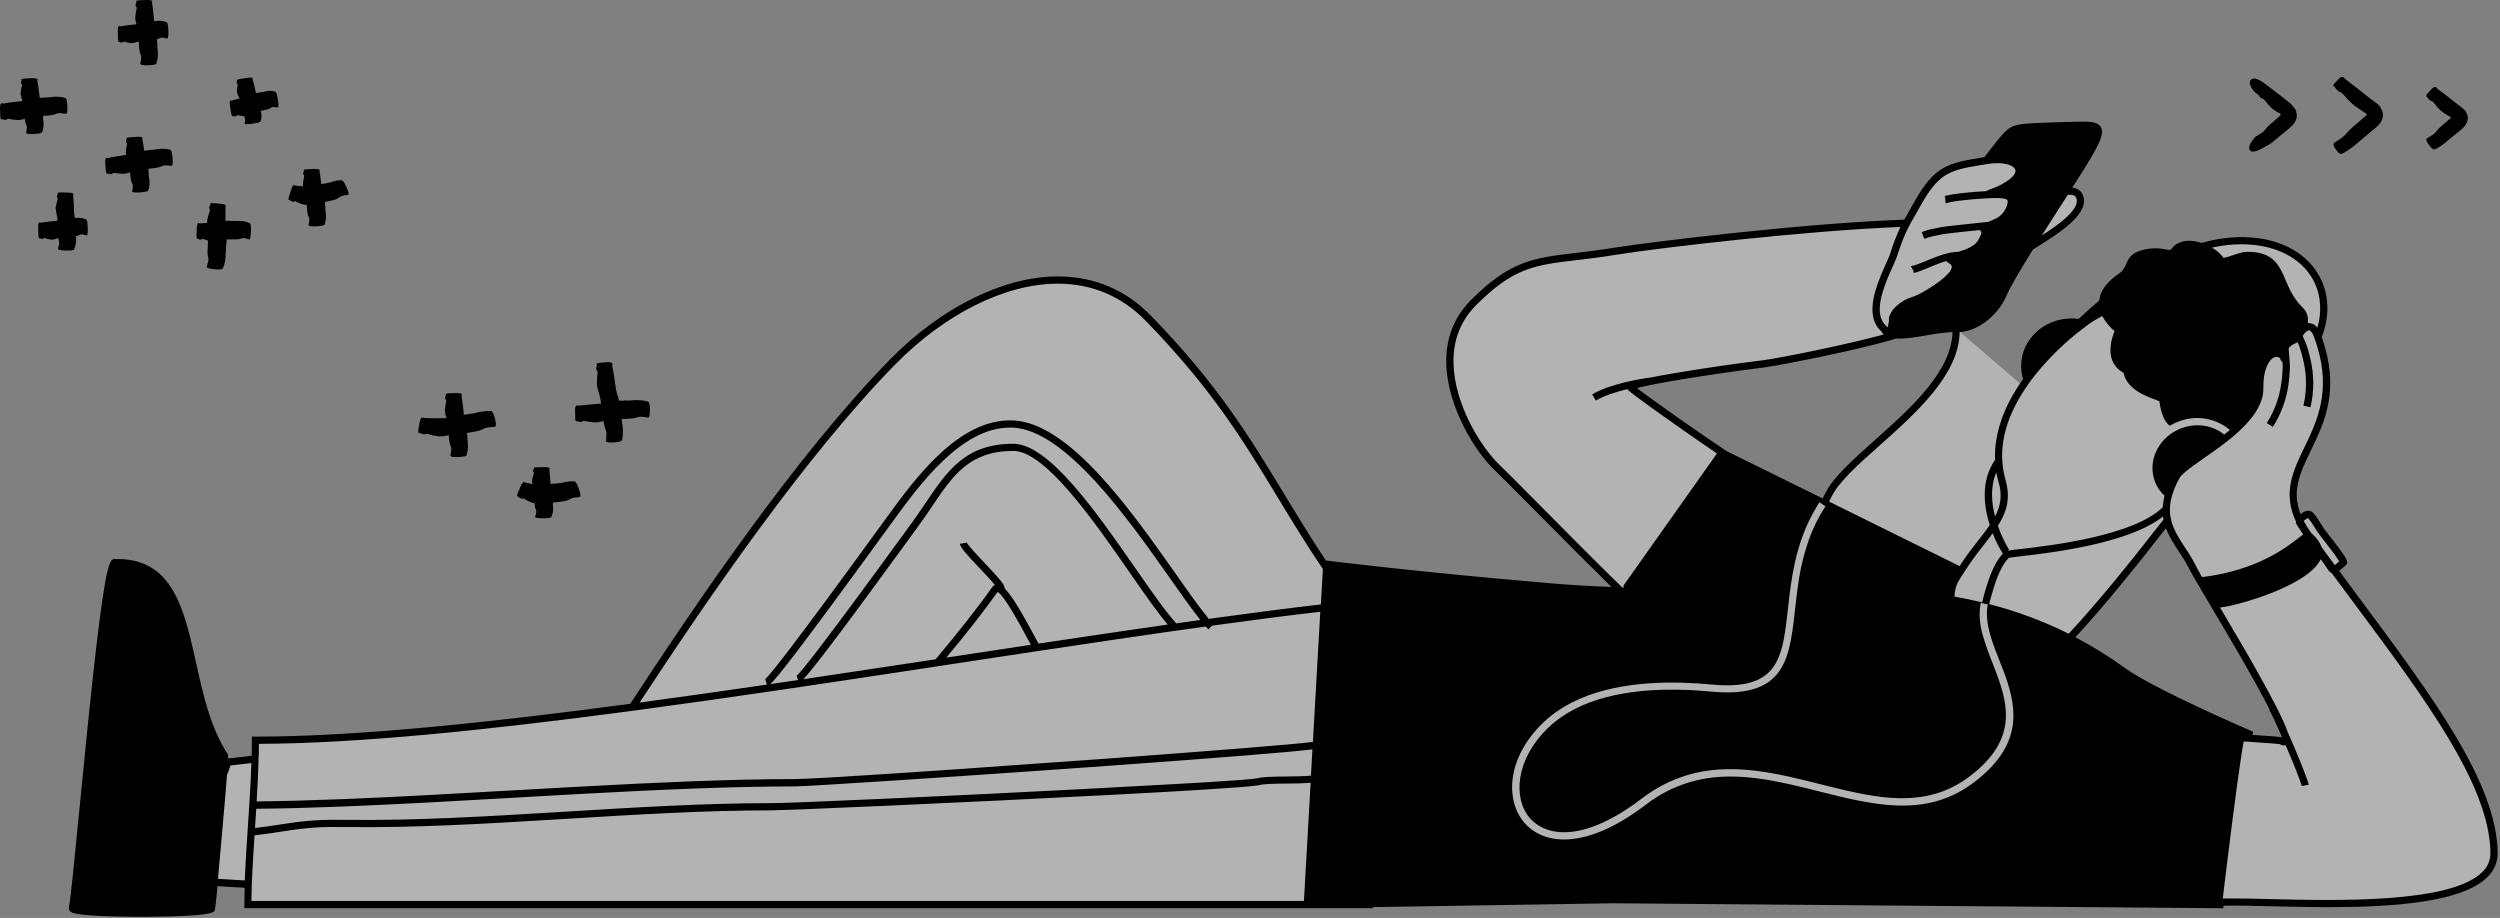 <svg xmlns="http://www.w3.org/2000/svg" width="877" height="322" fill="none" viewBox="0 0 877 322"><rect x="0" y="0" width="877" height="322" fill="#808080" stroke="none"/><path fill="#fff" fill-opacity=".4" d="M778.8 317.338L778.943 316.51C798.372 315.515 875.239 323.308 874.912 299.156C874.553 272.632 847.355 238.63 818.729 199.943C819.292 199.887 820.089 199.01 822.067 197.329C822.685 196.779 814.855 187.144 814.2 186.149C809.731 179.289 810.553 179.351 806.518 182.33C796.76 161.639 825.175 151.665 813.124 118.249C821.696 96.873 802.618 78.042 772.268 86.552C768.56 85.236 764.549 85.273 762.59 88.289C761.354 90.223 757.955 87.003 751.201 89.129C746.467 90.618 747.795 93.684 744.891 96.36C743.995 97.188 737.808 100.581 737.598 106.019C734.96 108.225 732.29 110.611 729.564 113.206C728.615 113.047 727.654 112.967 726.691 112.965C717.6 112.965 710.233 119.85 710.233 128.347C710.234 129.994 710.517 131.628 711.068 133.18C710.555 133.885 710.054 134.595 709.566 135.325L686.144 115.246C687.027 138.668 648.965 158.852 641.555 173.276C640.987 174.395 640.424 175.476 639.874 176.539L604.827 159.235C595.069 152.789 572.401 136.672 571.931 135.862C571.922 135.838 571.922 135.812 571.931 135.788L579.248 133.687C588.592 131.833 605.149 129.312 618.609 127.624C623.59 127.006 651.981 121.494 664.817 117.489C670.378 117.94 680.39 114.98 686.156 115.221C693.294 115.53 700.203 109.239 702.768 103.084C704.004 100.167 707.755 93.814 712.205 86.632C718.817 82.418 732.389 74.662 729.354 68.642C728.594 67.147 726.796 66.832 724.565 67.159C727.525 62.549 729.954 58.761 731.165 56.764C737.994 45.498 737.778 43.786 730.374 43.935C724.577 44.034 712.267 44.355 709.362 44.8C705.438 45.418 704.838 45.943 698.856 53.588C698.189 54.441 697.509 55.335 696.817 56.27H696.767C683.95 58.353 679.624 58.915 672.616 71.417C670.916 74.445 669.73 76.472 668.753 78.289C635.548 79.346 581.455 85.706 566.536 88.134C541.816 92.108 533.887 89.018 516.768 106.254C498.229 124.93 515.65 155.212 525.464 164.29C528.739 167.325 553.842 193.083 568.47 207.247C560.344 207 552.007 206.568 543.429 205.832C494.694 201.655 465.394 197.91 465.394 197.91L465.32 199.238C444.005 167.572 435.761 145.54 402.97 111.816C378.034 86.157 339.396 100.074 312.983 127.099C280.229 160.619 245.837 211.37 221.791 248.066C171.337 254.803 124.567 259.679 89.539 259.679C89.539 261.854 89.502 264.066 89.446 266.285C83.853 266.903 79.775 267.36 79.775 267.36C79.436 268.814 78.958 270.232 78.347 271.594C78.637 267.781 78.78 265.302 78.687 265.16C62.328 240.224 70.912 196.494 40.241 197.397C36.199 197.514 27.152 310.41 25.341 318.605C25.032 321.027 72.81 320.793 74.163 318.815C74.206 318.753 74.577 314.99 75.096 309.483C78.273 309.73 82.512 309.978 87.092 310.219C86.999 312.691 86.95 315.058 86.95 317.338H480.51L480.585 316.986L565.869 315.62L778.8 317.338ZM800.202 259.864C799.998 259.74 792.835 259.246 788.8 258.98C788.917 258.226 788.997 257.701 789.028 257.46C789.028 257.46 755.304 243.011 744.742 235.373C738.798 231.062 732.529 227.216 725.992 223.872C736.745 212.5 749.643 196.327 760.341 182.558C761.818 188.862 766.706 193.651 769.716 200.097C770.012 200.715 771.286 202.909 773.146 206.055C773.609 206.883 774.184 207.835 774.734 208.725C782.848 222.364 798.119 247.943 801.308 257.009C799.343 252.59 797.6 248.975 797.093 248.295L801.883 259.53C801.846 260.389 801.339 260.569 800.202 259.864ZM329.286 231.893L348.221 229.514L328.81 232.468L329.286 231.893Z"/><path fill="#000" d="M779.87 318.611L780.018 317.734C783.868 317.604 789.615 317.733 796.135 317.907C802.433 318.055 809.521 318.228 816.814 318.228C839.253 318.228 863.584 316.596 872.533 307.722C873.708 306.623 874.64 305.289 875.268 303.807C875.896 302.326 876.206 300.729 876.179 299.119C875.851 274.529 853.313 244.309 827.283 209.312C825.07 206.345 822.827 203.323 820.577 200.283C820.855 200.054 821.158 199.788 821.51 199.473C821.863 199.158 822.345 198.738 822.889 198.274C824.038 197.292 823.117 195.895 821.084 193.089C819.768 191.235 818.08 189.091 816.845 187.527C816.103 186.569 815.398 185.673 815.262 185.457C814.743 184.66 814.298 183.961 813.909 183.343C812.142 180.575 811.437 179.425 810.09 179.184C809.064 178.999 808.236 179.487 807.043 180.358C803.823 172.182 806.919 165.761 810.652 158.036C815.497 148.025 820.967 136.69 814.478 118.274C816.56 112.873 817.036 107.428 815.745 102.286C813.52 93.461 806.475 86.929 796.364 84.364C788.948 82.51 780.815 82.826 772.262 85.211C770.936 84.762 769.551 84.51 768.152 84.463C765.186 84.42 762.924 85.495 761.527 87.64C760.93 87.683 760.329 87.631 759.748 87.485C756.791 86.863 753.723 87.014 750.842 87.924C747.431 88.999 746.59 90.927 745.849 92.627C745.472 93.686 744.859 94.645 744.057 95.433C743.97 95.513 743.667 95.729 743.395 95.921C741.424 97.324 736.906 100.544 736.406 105.432C734 107.451 731.602 109.597 729.212 111.872C728.393 111.762 727.567 111.707 726.74 111.705C716.97 111.705 709.016 119.176 709.016 128.354C709.017 129.919 709.252 131.475 709.714 132.97C702.842 142.574 699.511 152.208 699.863 161.318C694.802 168.672 695.89 177.491 698.009 184.184C696.866 185.859 695.537 187.589 694.036 189.492C692.182 191.859 690.105 194.535 688.072 197.588L687.417 198.583L641.629 175.952L642.717 173.838C645.294 168.82 652.073 162.776 659.248 156.374C672.362 144.681 687.17 131.475 687.454 116.482C694.635 116.043 701.365 109.801 703.954 103.572C705.123 100.766 708.806 94.549 713.15 87.547L714.757 86.54C722.34 81.787 733.798 74.6 730.504 68.08C730.162 67.425 729.652 66.873 729.026 66.48C728.401 66.087 727.682 65.867 726.944 65.843C729.342 62.092 731.227 59.144 732.265 57.426C736.554 50.356 738.253 46.821 736.987 44.608C736.016 42.921 733.742 42.612 730.374 42.674C725.541 42.755 712.322 43.07 709.189 43.558C704.708 44.25 703.899 45.115 697.886 52.828C697.317 53.557 696.73 54.323 696.137 55.121C683.499 57.166 678.765 57.939 671.54 70.818C670.873 72.011 670.304 73.043 669.761 73.97C669.093 75.138 668.525 76.139 668.018 77.06C633.929 78.203 579.403 84.797 566.363 86.892C561.221 87.72 556.784 88.245 552.872 88.703C537.96 90.464 529.746 91.428 515.897 105.389C510.045 111.278 507.171 118.707 507.356 127.458C507.678 142.796 517.652 158.79 524.66 165.248C525.958 166.447 530.84 171.428 537.088 177.689C550.27 191 559.2 199.937 565.306 205.9C558.242 205.641 551.024 205.227 543.596 204.59C495.447 200.468 465.901 196.711 465.61 196.674L465.116 196.612C459.498 188.157 454.765 180.352 450.105 172.67C438.32 153.228 427.183 134.861 403.922 110.926C394.942 101.656 383.892 96.99 371.094 96.972H371.026C352.022 96.972 330.009 107.898 312.118 126.209C279.438 159.655 245.096 210.257 221.08 246.898C170.769 253.616 124.58 258.406 89.601 258.406H88.365V259.672C88.365 261.477 88.334 263.3 88.297 265.136C84.156 265.574 81.01 265.939 80.034 266.056C80.034 264.82 79.954 264.635 79.836 264.462C73.86 255.365 71.277 243.74 68.78 232.493C64.621 213.792 60.691 196.111 41.23 196.111C40.908 196.111 40.612 196.111 40.26 196.111C38.721 196.154 37.392 196.198 33.777 226.894C31.774 243.951 29.63 265.828 27.906 283.435C26.212 300.739 24.748 315.657 24.161 318.314V318.426C24.111 318.79 24.161 319.705 25.496 320.212C28.258 321.25 39.469 321.608 49.159 321.608H51.563C73.953 321.466 74.874 320.094 75.269 319.507C75.393 319.316 75.51 319.143 76.301 310.855C78.656 311.028 81.746 311.22 85.831 311.43C85.763 313.463 85.726 315.441 85.726 317.35V318.586H457.305H458.652H481.518L481.598 318.216L565.838 316.868L779.87 318.611ZM77.902 292.266C78.792 282.248 79.323 275.907 79.62 271.872C80.189 270.438 80.597 269.344 80.856 268.516C83.285 268.232 85.738 267.954 88.179 267.694C87.938 275.401 87.413 283.262 86.894 290.937C86.474 297.21 86.072 303.241 85.85 308.859C82.333 308.668 79.101 308.476 76.468 308.297C76.827 304.496 77.284 299.286 77.902 292.266ZM90.769 264.876C90.769 263.56 90.818 262.25 90.824 260.939C125.266 260.828 170.237 256.199 219.202 249.704L222.52 249.265C255.818 244.81 290.877 239.519 325.671 234.229L329.477 233.648L335.039 232.796C344.421 231.366 353.691 229.959 362.849 228.575L365.507 228.173C385.481 225.157 404.787 222.302 422.981 219.781C423.29 220.127 423.599 220.46 423.877 220.757L425.206 219.478C438.523 217.624 451.236 215.992 463.157 214.602L460.568 260.266C454.765 261.063 424.464 263.461 390.116 265.988L385.963 266.291C351.917 268.763 314.775 271.346 294.01 272.57L290.148 272.793C284.302 273.12 280.21 273.306 278.492 273.306C256.603 273.306 231.061 274.455 205.117 275.864L201.972 276.037C194.556 276.445 187.078 276.871 179.674 277.273C160.405 278.373 140.74 279.498 122.256 280.252L121.02 280.301L119.753 280.351C109.346 280.765 99.359 281.043 90.027 281.136C90.305 276.55 90.54 271.952 90.676 267.404C90.676 266.977 90.676 266.557 90.676 266.168L90.769 264.876ZM690.167 198.96C692.145 195.981 694.11 193.46 696.013 191.013C697.076 189.653 698.096 188.343 699.029 187.057C700.001 189.541 701.188 191.936 702.576 194.214L702.663 194.158C699.338 197.588 697.212 203.762 695.327 211.308C692.122 210.537 688.894 209.864 685.643 209.287C685.67 207.523 686.079 205.785 686.842 204.195C687.917 202.427 689.048 200.672 690.185 198.96H690.167ZM873.626 299.169C873.654 300.442 873.411 301.707 872.912 302.879C872.414 304.051 871.671 305.104 870.734 305.967C859.61 316.936 819.916 315.972 796.179 315.397C791.235 315.274 786.995 315.175 783.547 315.175C782.422 315.175 781.39 315.175 780.457 315.175H779.746C779.993 313.099 780.481 309.026 781.106 303.965C782.175 295.269 783.633 283.657 784.925 274.257C785.772 268.114 786.55 262.917 787.1 260.105H787.316L788.553 260.192L789.826 260.278C794.071 260.562 798.694 260.896 799.714 261.026C800.017 261.235 800.36 261.381 800.721 261.454C801.082 261.527 801.454 261.527 801.815 261.452C804.485 267.632 807.123 274.158 807.42 275.747L809.892 275.289C809.534 273.343 805.69 263.912 802.42 256.527C802.099 255.6 801.642 254.475 801.03 253.109C799.565 249.852 797.248 245.341 794.145 239.699C789.368 231.003 783.423 220.911 778.794 213.125C780.806 212.859 782.799 212.46 784.758 211.932C794.164 209.546 810.844 203.484 814.082 196.154C814.846 197.122 815.56 198.129 816.22 199.17C816.838 200.11 817.259 200.777 817.945 201.024C820.417 204.318 822.814 207.581 825.2 210.789C851.02 245.489 873.324 275.407 873.645 299.169H873.626ZM411.029 275.11C374.208 277.23 313.385 280.178 284.821 281.29L280.804 281.445C275.538 281.642 271.793 281.747 270.1 281.747C247.469 281.747 223.002 283.231 199.302 284.677L198.56 284.72L196.088 284.868C171.14 286.389 145.511 287.897 122.367 287.606H121.1H119.833H119.333C110.063 287.427 104.272 288.317 98.104 289.262C95.416 289.67 92.647 290.097 89.452 290.461C89.601 288.23 89.755 285.981 89.897 283.725C99.266 283.638 109.333 283.354 119.802 282.946L121.038 282.897L122.305 282.841C140.845 282.087 160.535 280.987 179.841 279.863C186.639 279.473 193.437 279.084 200.235 278.707L203.387 278.534C229.961 277.081 256.139 275.876 278.499 275.876C279.524 275.876 282.676 275.722 287.453 275.45L291.359 275.221C311.883 273.985 352.85 271.241 389.541 268.596L394.769 268.219C426.009 265.945 453.176 263.819 460.401 262.88L459.882 272.1C457.305 272.335 453.807 272.372 451.137 272.397C446.984 272.44 443.06 272.477 441.057 273.015C440.062 273.281 433.703 273.763 423.976 274.375C420.2 274.572 415.831 274.832 411.047 275.11H411.029ZM587.641 239.451C588.525 239.451 589.39 239.451 590.261 239.501C593.753 239.6 597.133 239.835 600.316 240.119C607.083 240.78 612.015 240.311 615.661 238.883C616.244 238.663 616.811 238.405 617.36 238.11C617.842 237.862 618.308 237.585 618.757 237.282C625.048 232.956 625.994 224.453 627.199 213.656C627.39 211.926 627.588 210.134 627.817 208.286C627.866 207.866 627.922 207.439 627.978 207.013C628.033 206.586 628.095 206.172 628.157 205.746C628.54 203.008 629.022 200.184 629.665 197.285C630.399 193.965 631.363 190.701 632.551 187.515C633.946 183.802 635.714 180.241 637.829 176.885C637.971 176.657 638.113 176.428 638.267 176.199L638.514 176.366L640.368 177.602L640.097 178.028C637.96 181.368 636.185 184.925 634.8 188.64C632.81 194.172 631.434 199.906 630.697 205.74C630.635 206.16 630.573 206.586 630.518 206.976L630.351 208.242C630.11 210.171 629.9 212.068 629.689 213.922C628.559 224.076 627.564 232.987 621.767 238.16C621.402 238.487 621.019 238.778 620.617 239.093C620.215 239.408 619.709 239.711 619.221 240.002C615.03 242.436 608.974 243.468 600.063 242.597C596.818 242.282 593.363 242.047 589.804 241.979C588.945 241.979 588.079 241.942 587.208 241.936C571.604 241.837 554.349 244.63 543.275 255.143C531.607 266.217 530.704 279.961 536.575 286.852C542.446 293.743 555.733 295.504 575.855 280.196C580.681 276.457 586.152 273.637 591.998 271.878C592.832 271.631 593.66 271.414 594.47 271.217C609.16 267.713 624.029 271.439 638.552 275.092C644.423 276.575 650.195 278.027 655.856 278.96C657.277 279.195 658.692 279.399 660.095 279.578C670.867 280.814 681.107 279.696 690.587 272.626C707.471 260.031 704.752 247.906 700.321 236.102C700.123 235.564 699.913 235.027 699.703 234.483L699.085 232.851L698.936 232.474C697.563 229.161 696.385 225.771 695.408 222.321C694.746 219.926 694.424 217.45 694.45 214.966C694.45 214.546 694.487 214.132 694.524 213.73C694.561 213.329 694.616 212.859 694.684 212.426C694.74 212.117 694.79 211.808 694.858 211.487L695.259 211.58L697.33 212.031C697.262 212.365 697.206 212.698 697.156 213.032C697.089 213.471 697.039 213.91 697.014 214.348C697.014 214.663 697.014 214.966 697.014 215.294C696.965 220.411 699.091 225.855 701.34 231.56C701.686 232.431 702.026 233.309 702.366 234.192C702.57 234.724 702.774 235.255 702.984 235.787C703.194 236.318 703.361 236.831 703.547 237.356C707.656 249.018 709.442 261.792 692.175 274.671C680.903 283.082 668.858 283.645 656.226 281.618C654.799 281.389 653.371 281.129 651.9 280.845C647.333 279.93 642.698 278.769 637.995 277.582C624.029 274.072 609.734 270.481 595.73 273.602C594.89 273.794 594.043 274.01 593.197 274.251C587.477 275.889 582.122 278.604 577.419 282.248C565.776 291.122 556.135 294.491 548.701 294.491C542.397 294.491 537.682 292.074 534.672 288.533C528.127 280.851 528.319 265.902 541.55 253.307C553.305 242.189 571.431 239.297 587.659 239.451H587.641ZM758.752 181.18C758.802 181.551 758.864 181.916 758.938 182.274C748.698 195.438 736.183 211.104 725.689 222.314C716.787 217.868 707.435 214.386 697.793 211.926C699.647 204.658 701.693 198.577 704.739 195.66C705.314 195.555 706.871 195.376 708.509 195.184C719.281 193.942 746.788 190.747 758.771 181.18H758.752ZM771.99 206.617C772.398 207.346 772.936 208.249 773.622 209.361L774.289 210.486C774.635 211.104 775 211.679 775.364 212.29C775.418 212.425 775.493 212.55 775.587 212.661C780.284 220.572 786.266 230.688 791.303 239.779C793.361 243.487 794.961 246.503 796.216 248.963L796.061 249.086C796.512 249.661 798.224 253.307 800.183 257.738C800.307 258.103 800.393 258.399 800.455 258.64C799.769 258.492 797.711 258.3 790.246 257.8C790.246 257.732 790.246 257.67 790.246 257.621L790.363 256.669L789.486 256.292C789.152 256.15 755.774 241.812 745.447 234.347C739.909 230.334 734.091 226.722 728.038 223.538C738.093 212.766 749.748 198.2 759.816 185.309C760.928 188.25 762.665 190.914 764.444 193.639C765.978 195.877 767.352 198.221 768.554 200.653C768.882 201.29 769.994 203.218 772.009 206.617H771.99ZM808.378 156.936C804.392 165.18 800.604 173.004 805.554 183.213L805.263 183.281C805.313 183.485 806.499 185.358 807.952 187.496C807.482 187.824 806.969 188.225 806.376 188.689C801.988 192.106 791.723 200.097 772.503 202.452C771.638 200.969 771.045 199.937 770.872 199.56C769.618 197.016 768.185 194.564 766.583 192.224C764.549 189.103 762.64 186.174 761.738 182.837C761.592 182.304 761.477 181.763 761.391 181.217C761.29 180.604 761.228 179.985 761.206 179.363C761.206 179.005 761.206 178.64 761.206 178.269C761.206 177.825 761.255 177.367 761.311 176.898C761.367 176.428 761.435 176.008 761.521 175.55C762.133 172.771 763.175 170.104 764.611 167.646C765.229 166.534 767.287 164.902 769.821 163.073L770.865 162.325L771.891 161.602L773.09 160.762C774.753 159.6 776.532 158.351 778.325 157.054C779.177 156.423 780.028 155.778 780.877 155.119L781.087 154.959L782.033 154.205C782.366 153.939 782.694 153.667 783.015 153.401L783.534 152.962L783.979 152.579C787.687 149.366 790.957 145.818 792.681 142.011C793.569 140.143 794.019 138.097 793.997 136.029C793.849 129.936 795.851 126.24 797.705 125.381C798.058 125.218 798.45 125.157 798.836 125.206C799.222 125.256 799.586 125.413 799.887 125.659C799.895 125.929 799.973 126.193 800.114 126.424C800.255 126.655 800.453 126.845 800.69 126.975C800.746 127.711 800.783 128.292 800.777 128.49C800.733 130.22 800.616 131.864 800.424 133.434C800.238 134.999 799.962 136.553 799.596 138.087C798.708 141.746 797.215 145.23 795.177 148.395L797.31 149.761C800.251 145.189 802.136 140.019 802.828 134.626C803.008 133.39 803.131 132.055 803.218 130.702C803.261 129.998 803.292 129.281 803.31 128.545C803.31 127.927 803.143 125.733 802.902 122.915C802.902 122.705 802.865 122.495 802.847 122.297C803.36 121.278 804.231 120.888 805.14 120.486C805.43 120.357 805.721 120.221 805.999 120.066C806.332 120.814 806.617 121.426 806.691 121.673V121.716C807.092 122.952 807.432 124.127 807.729 125.288C808.026 126.45 808.248 127.495 808.434 128.57C808.434 128.669 808.434 128.774 808.477 128.873C808.672 130.041 808.808 131.219 808.885 132.402C809.096 135.721 808.815 139.053 808.05 142.29L810.522 142.864C811.834 137.248 811.812 131.402 810.461 125.795C810.213 124.703 809.921 123.589 809.583 122.452C809.447 122.007 809.305 121.556 809.157 121.104C809.157 121.043 809.12 120.981 809.095 120.919C808.965 120.517 808.477 119.417 807.797 117.928V117.86L807.84 117.792C808.203 117.153 808.69 116.594 809.274 116.148C809.478 115.985 809.73 115.894 809.991 115.889C810.442 115.889 811.147 116.507 811.758 118.181C812.197 119.374 812.58 120.536 812.92 121.667C817.697 137.636 812.766 147.852 808.378 156.936ZM711.667 134.546C711.951 134.15 712.236 133.755 712.532 133.359C712.953 132.797 713.379 132.235 713.83 131.672C718.89 125.352 724.734 119.701 731.221 114.857C731.672 114.517 732.098 114.239 732.457 113.93C732.815 113.621 733.353 113.311 733.693 113.058C734.033 112.805 734.391 112.607 734.65 112.44C735.594 111.872 736.531 111.344 737.462 110.858C738.574 112.877 740.039 114.679 741.788 116.179C741.455 117.013 741.17 117.798 740.967 118.546C740.806 119.108 740.676 119.64 740.571 120.153C740.467 120.826 740.409 121.505 740.398 122.186C740.184 124.291 740.718 126.404 741.906 128.156C742.264 128.655 742.678 129.112 743.142 129.515C743.508 129.846 743.901 130.146 744.316 130.412C744.526 130.541 744.73 130.665 744.934 130.776C746.17 136.517 752.498 138.86 755.941 140.139C756.491 140.343 757.14 140.584 757.504 140.757C758.203 145.756 759.513 148.049 761.138 149.347C761.529 149.112 761.941 148.89 762.374 148.68C762.813 148.451 763.27 148.235 763.734 148.062H763.795C766.757 146.804 770.004 146.369 773.192 146.804C776.381 147.24 779.393 148.528 781.909 150.534L782.249 150.812L781.507 151.43L781.272 151.628C780.939 151.906 780.599 152.178 780.259 152.449C777.599 150.318 774.286 149.168 770.878 149.193C769.52 149.196 768.168 149.37 766.855 149.712C766.348 149.843 765.849 150 765.359 150.181C765.143 150.262 764.92 150.342 764.704 150.435C764.488 150.527 764.123 150.701 763.832 150.843C760.529 152.409 757.884 155.09 756.361 158.413C755.565 160.11 755.13 161.953 755.084 163.827C755.039 165.7 755.383 167.563 756.095 169.296C756.828 171.054 757.933 172.633 759.333 173.925C759.204 174.407 759.099 174.877 759.012 175.34C758.926 175.804 758.845 176.304 758.79 176.768C758.734 177.231 758.709 177.565 758.685 177.954C748.432 188.009 719.281 191.402 708.262 192.669C706 192.928 704.863 193.064 704.233 193.188L704.758 192.854C703.178 190.193 701.872 187.379 700.858 184.456C703.868 179.722 705.419 174.938 703.547 168.388C700.599 158.086 703.071 147.116 710.87 135.726C711.111 135.343 711.389 134.954 711.667 134.546ZM349.958 207.649C351.973 208.576 356.941 217.395 361.638 226.189L334.712 230.28L331.956 230.694C339.26 221.937 345.582 213.866 349.958 207.649ZM352.467 206.487C352.547 205.202 350.897 203.317 345.57 197.687C343.154 195.129 339.495 191.254 339.192 190.351L336.72 190.778C336.949 192.119 338.933 194.331 343.753 199.43C345.44 201.21 347.739 203.638 349.019 205.214C348.611 205.381 348.263 205.665 348.017 206.03C343.012 213.168 335.966 222.061 328.204 231.288C312.754 233.636 297.218 235.991 281.811 238.277C284.759 235.187 293.127 224.49 319.948 187.601L322.185 184.511C323.878 182.206 325.423 179.913 326.913 177.713C334.261 166.799 340.064 158.184 355.477 158.184C366.687 158.184 383.732 182.744 396.178 200.678C401.4 208.199 405.998 214.83 409.663 219.088C395.09 221.171 379.906 223.414 364.32 225.781C358.622 215.139 355.087 209.04 352.467 206.487ZM412.654 218.681C408.946 214.682 404.002 207.513 398.236 199.251C384.758 179.833 367.954 155.669 355.452 155.669C338.692 155.669 332.246 165.236 324.787 176.317C323.31 178.511 321.777 180.785 320.121 183.053C319.701 183.621 318.928 184.684 317.871 186.143C288.331 226.745 280.6 236.318 279.314 237.196C279.363 237.162 279.418 237.137 279.475 237.122L279.969 238.555L270.236 239.989C272.708 237.653 280.328 228.074 308.904 188.794C309.949 187.36 310.709 186.322 311.123 185.747L312.89 183.325C322.562 170.013 337.116 149.996 354.346 149.996H355.1C373.671 150.614 395.801 182.07 410.442 202.872C414.49 208.626 418.13 213.786 421.102 217.488C418.309 217.883 415.497 218.273 412.654 218.681ZM88.291 311.554C88.291 311.127 88.291 310.713 88.328 310.28C88.365 309.848 88.365 309.434 88.377 309.044C88.581 303.989 88.927 298.613 89.298 293.026C92.74 292.643 95.676 292.198 98.512 291.759C104.828 290.795 110.285 289.954 119.308 290.134H119.87C120.291 290.134 120.717 290.134 121.137 290.134H122.373C144.974 290.418 169.879 288.997 194.222 287.52L197.466 287.322L198.702 287.241C222.594 285.783 247.296 284.275 270.088 284.275C271.058 284.275 273.555 284.201 277.25 284.071L281.663 283.904C311.481 282.736 388.923 279.133 424.106 276.89C432.603 276.346 438.635 275.883 440.934 275.555C441.209 275.523 441.481 275.473 441.749 275.407C443.437 274.956 447.386 274.918 451.199 274.881C454.684 274.881 457.539 274.795 459.77 274.603L459.696 275.957L459.554 278.472L457.416 316.059H88.192C88.204 314.6 88.241 313.092 88.291 311.554ZM809.645 181.699C810.452 182.63 811.164 183.638 811.771 184.709C812.166 185.327 812.617 186.038 813.143 186.841C813.328 187.125 813.822 187.768 814.842 189.078C816.35 191.013 819.638 195.258 820.608 196.908L819.829 197.594C819.564 197.829 819.298 198.064 819.063 198.262C817.514 196.169 815.963 194.059 814.41 191.933C813.792 190.024 812.277 188.38 810.943 187.095C810.9 187.054 810.855 187.017 810.807 186.983L810.634 186.742C809.702 185.463 808.863 184.119 808.125 182.719C808.596 182.33 809.106 181.988 809.645 181.699ZM795.74 86.818C804.905 89.148 811.301 95.013 813.285 102.886C814.244 106.876 814.116 111.05 812.914 114.974C812.603 114.51 812.192 114.123 811.71 113.84C811.229 113.558 810.689 113.387 810.133 113.342C809.954 113.327 809.774 113.327 809.595 113.342C809.731 111.383 809.496 109.548 807.809 107.929C804.614 104.839 803.125 101.384 801.809 98.306C799.615 93.183 797.544 88.344 788.596 88.344H788.089C786.822 88.344 784.956 88.962 783.145 89.58C782.133 89.937 781.101 90.236 780.055 90.476C778.95 88.998 777.548 87.767 775.939 86.861C782.966 85.335 789.646 85.267 795.74 86.818ZM700.308 165.699C700.506 166.844 700.766 167.976 701.087 169.092C701.731 171.08 701.954 173.181 701.741 175.26C701.528 177.339 700.885 179.351 699.851 181.168C698.596 176.36 698.158 170.742 700.308 165.699ZM657.586 154.501C649.91 161.349 643.279 167.257 640.486 172.695L639.38 174.852L605.606 158.203C597.448 152.796 579.397 140.133 574.255 136.147C579.866 134.558 599.939 131.271 618.806 128.91C622.082 128.502 635.288 126.018 647.741 123.206C655.886 121.352 661.337 119.936 665.045 118.793C665.397 118.793 665.762 118.793 666.139 118.793C668.976 118.793 672.467 118.212 676.027 117.613C678.969 117.051 681.943 116.674 684.932 116.482C684.605 130.381 670.261 143.198 657.586 154.501ZM670.99 76.992L671.985 75.23C672.517 74.297 673.11 73.259 673.777 72.066C679.927 61.097 683.604 59.786 694.029 58.044L695.803 57.753L696.569 57.623L697.027 57.556L697.577 57.475C698.618 57.32 699.669 57.239 700.722 57.234C704.603 57.234 706.705 58.47 706.995 59.595C707.415 61.239 704.634 64.15 697.546 66.653C697.266 66.748 697.002 66.883 696.761 67.054C694.858 67.159 692.695 67.314 690.581 67.511C690.031 67.561 689.481 67.617 688.943 67.678C688.406 67.74 687.843 67.802 687.312 67.864C685.727 68.047 684.154 68.311 682.596 68.655C682.398 68.694 682.21 68.775 682.044 68.891C681.878 69.007 681.738 69.156 681.632 69.328C681.783 69.079 682.025 68.897 682.306 68.822L682.547 71.343C682.85 71.328 683.144 71.234 683.4 71.071C684.018 70.935 684.698 70.805 685.482 70.682C686.002 70.602 686.552 70.521 687.133 70.447C687.713 70.373 688.214 70.311 688.783 70.243C692.85 69.774 696.938 69.512 701.031 69.458C703.503 69.576 704.121 69.965 704.233 70.231C704.585 71.022 703.676 75.076 699.907 76.775C698.949 77.208 698.182 77.542 697.558 77.814C696.644 77.931 695.086 78.092 693.479 78.258L691.947 78.413C688.381 78.778 685.254 79.105 682.949 79.402L682.374 79.476L681.311 79.63C680.625 79.736 680.075 79.841 679.655 79.939L679.358 80.014C679.132 80.073 678.903 80.12 678.672 80.156C677.112 80.423 675.584 80.85 674.111 81.429L675.057 83.777C675.959 83.417 676.889 83.13 677.838 82.918C678.332 82.801 678.777 82.721 679.142 82.653L679.506 82.578C679.696 82.546 679.884 82.502 680.069 82.449C680.449 82.349 680.835 82.27 681.224 82.214C683.622 81.812 688.48 81.318 692.206 80.934L693.238 80.829L694.511 80.7C694.632 80.926 694.806 81.119 695.018 81.262L695.055 81.293C695.048 81.894 694.886 82.484 694.586 83.005C694.431 83.351 694.233 83.746 693.968 84.241C693.429 85.117 692.679 85.844 691.786 86.354C691.508 86.532 691.221 86.695 690.927 86.843C690.252 87.188 689.554 87.487 688.838 87.739C688.177 87.98 687.522 88.19 686.904 88.357C683.641 88.282 679.253 90.044 675.613 91.552L675.205 91.719L673.666 92.337C672.968 92.621 672.313 92.868 671.812 93.029C671.58 93.112 671.34 93.172 671.095 93.208H670.805L670.348 93.474L670.966 94.518L671.25 95.025L671.306 95.717C671.441 95.717 671.59 95.68 671.751 95.649C672.364 95.513 672.965 95.327 673.549 95.093C674.272 94.821 675.137 94.475 676.194 94.03C678.153 93.22 680.52 92.231 682.738 91.558C682.915 91.822 683.158 92.035 683.443 92.176C684.735 92.85 684.679 93.449 684.679 93.702C684.308 97.206 673.265 103.504 670.941 104.147C668.779 104.769 666.797 105.9 665.163 107.447C664.064 108.423 663.233 109.663 662.746 111.05C662.629 111.451 662.584 111.869 662.61 112.286C662.62 112.433 662.64 112.58 662.672 112.724C662.429 113.414 662.322 114.145 662.357 114.875C662.097 114.698 661.849 114.504 661.615 114.294C661.279 113.98 660.979 113.63 660.719 113.25C660.428 112.843 660.185 112.403 659.996 111.94C657.963 106.816 661.702 98.523 663.939 93.566C664.631 92.04 665.175 90.835 665.465 89.939C667.177 84.698 668.16 82.276 669.6 79.519C669.983 78.747 670.44 77.919 670.966 76.992H670.99ZM728.267 69.242C730.195 73.061 722.328 78.71 716.277 82.609C719.367 77.665 722.63 72.622 725.368 68.346C726.759 68.204 727.828 68.42 728.242 69.242H728.267ZM538.862 175.909C532.62 169.611 527.695 164.636 526.354 163.394C519.704 157.214 510.199 142.005 509.89 127.408C509.723 119.374 512.362 112.576 517.695 107.181C530.921 93.863 538.355 92.967 553.169 91.243C557.105 90.779 561.573 90.254 566.765 89.389C582.351 86.88 633.892 80.879 666.671 79.618C665.228 82.706 664.007 85.892 663.018 89.154C662.771 89.914 662.221 91.125 661.591 92.522C659.193 97.849 655.176 106.736 657.605 112.879C658.118 114.174 658.931 115.328 659.978 116.247C660.173 116.665 660.448 117.04 660.787 117.353C647.513 120.975 624.202 125.653 618.46 126.37C608.368 127.606 596.973 129.293 587.974 130.813C584.205 131.431 581.294 131.981 579.02 132.439C576.072 132.766 564.651 134.645 558.527 138.365L559.843 140.528C562.76 138.761 567.018 137.438 570.868 136.505C571.029 136.783 571.703 137.741 589.575 150.274C595.415 154.378 599.463 157.171 602.312 159.074L569.459 205.505L569.719 206.049H569.033C560.016 197.273 547.186 184.314 538.862 175.909ZM313.91 127.983C331.338 110.154 352.671 99.512 371.007 99.512H371.069C383.163 99.512 393.601 103.967 402.086 112.7C425.144 136.431 436.206 154.674 447.917 173.987C452.861 182.181 457.947 190.524 464.065 199.634L463.361 212.031C451.001 213.465 437.868 215.176 424.05 217.086C420.997 213.452 417.017 207.816 412.524 201.42C396.697 178.937 375.024 148.148 355.192 147.468C336.294 146.85 320.974 167.862 310.845 181.829L309.083 184.246C308.669 184.808 307.903 185.859 306.865 187.292C277.306 227.926 269.569 237.499 268.283 238.376C268.335 238.347 268.388 238.322 268.444 238.302L269.062 240.156C253.945 242.362 238.99 244.482 224.368 246.46C248.272 210.072 281.922 160.718 313.904 127.983H313.91Z"/><path fill="#000" d="M795.675 30.241L800.793 34.148L802.337 35.382L802.774 35.724C802.942 35.859 803.22 36.09 803.427 36.281C803.873 36.687 804.294 37.125 804.653 37.602C805.051 38.111 805.56 38.685 805.528 39.361V39.353C805.719 40.022 805.799 40.746 805.632 41.438C805.313 42.743 804.414 43.882 803.284 44.813L802.806 45.227L802.392 45.577C802.114 45.8 801.827 46.014 801.541 46.205C801.493 46.237 801.493 46.349 801.429 46.396C801.135 46.643 800.037 47.455 799.392 48.036C797.888 49.381 796.352 50.686 794.45 51.545C794.155 51.681 790.447 54.14 789.293 52.763C788.091 51.331 790.948 48.139 791.41 47.837C792.532 47.105 793.829 46.572 794.625 45.473C795.787 43.858 797.426 42.807 798.835 41.486L799.679 40.722C799.766 40.642 799.854 40.571 799.925 40.475C800.084 40.3 800.076 40.006 799.901 39.847C799.822 39.767 799.718 39.711 799.615 39.687C799.551 39.663 799.535 39.687 799.44 39.64L798.97 39.361C798.27 38.931 797.578 38.494 796.957 37.968C795.882 37.069 795.086 35.819 794.108 34.801C793.877 34.562 793.36 34.57 793.097 34.315C792.882 34.108 792.5 33.782 792.373 33.472C792.317 33.337 792.269 33.185 792.126 33.161C791.489 33.034 788.171 29.715 789.579 28.052C790.948 26.405 794.187 29.118 795.675 30.241Z"/><path fill="#000" d="M830.884 46.937C830.502 47.255 829.094 48.33 828.25 49.086C826.284 50.821 824.287 52.516 821.915 53.773C821.549 53.972 821.008 54.41 819.854 53.033C818.652 51.593 818.302 50.463 818.891 50.057C820.315 49.07 821.923 48.274 823.021 46.921C824.629 44.932 826.706 43.507 828.56 41.804C828.974 41.422 829.396 41.048 829.826 40.682L830.08 40.459C830.12 40.427 830.152 40.387 830.184 40.347C830.327 40.18 830.224 39.926 830.049 39.83C830.033 39.814 830.009 39.806 829.985 39.798C829.969 39.798 829.945 39.79 829.85 39.711L829.269 39.321L827.932 38.445C827.04 37.864 826.165 37.267 825.353 36.591C823.952 35.421 822.83 33.901 821.525 32.62C821.215 32.317 820.61 32.246 820.26 31.927C819.973 31.665 819.48 31.243 819.281 30.877C819.193 30.718 819.114 30.543 818.947 30.487C818.175 30.248 818.429 29.619 819.933 28.187C820.26 27.869 820.586 27.375 820.928 27.248C820.944 27.24 820.968 27.232 820.984 27.224C822.202 26.611 822.273 27.415 822.727 27.749C824.971 29.404 827.144 31.163 829.34 32.882L831.346 34.49C831.68 34.753 832.022 35.015 832.373 35.262C832.723 35.525 833.057 35.716 833.622 36.169C834.283 36.71 835.102 37.307 835.333 38.167L835.325 38.151C835.771 38.947 836.065 39.886 835.93 40.809C835.827 41.684 835.468 42.52 834.919 43.244C834.649 43.611 834.322 43.953 833.98 44.271L833.224 44.947C832.508 45.576 831.792 46.181 831.059 46.698C830.988 46.746 830.964 46.873 830.884 46.937Z"/><path fill="#000" d="M861.497 47.006C861.194 47.253 860.08 48.089 859.42 48.677C857.884 50.054 856.316 51.383 854.374 52.275C854.071 52.418 853.65 52.76 852.496 51.383C851.294 49.951 850.864 48.876 851.334 48.574C852.48 47.826 853.793 47.277 854.613 46.154C855.806 44.515 857.478 43.441 858.918 42.088L859.412 41.642L859.467 41.586L859.475 41.578L859.499 41.554L859.539 41.515C859.595 41.459 859.658 41.411 859.706 41.348C859.817 41.22 859.738 41.013 859.587 40.942C859.515 40.902 859.428 40.886 859.356 40.894C859.34 40.894 859.348 40.902 859.324 40.894L859.189 40.814L858.918 40.647L858.385 40.321C857.669 39.883 856.968 39.43 856.332 38.896C855.233 37.973 854.422 36.708 853.419 35.673C853.18 35.426 852.655 35.426 852.392 35.172C852.169 34.957 851.787 34.623 851.652 34.312C851.596 34.177 851.541 34.026 851.405 33.994C850.753 33.859 851.047 33.254 852.504 31.789C852.822 31.463 853.164 30.978 853.467 30.826C853.483 30.818 853.506 30.803 853.522 30.803C854.644 30.11 854.621 30.842 854.987 31.097C856.769 32.378 858.472 33.755 860.207 35.092L861.783 36.35C862.046 36.557 862.308 36.755 862.595 36.955C863.088 37.321 863.59 37.687 864.044 38.108C864.537 38.554 865.158 39.032 865.245 39.692V39.684C865.548 40.297 865.786 40.997 865.699 41.706C865.572 43.043 864.839 44.205 863.685 45.184L862.929 45.836L862.507 46.186C862.221 46.417 861.934 46.632 861.64 46.831C861.568 46.847 861.56 46.958 861.497 47.006Z"/><path fill="#000" d="M23.598 36.502C23.427 34.362 22.979 34.381 22.703 34.295C21.035 33.86 19.291 33.792 17.593 34.096C16.86 34.191 15.69 34.181 15.395 34.2C15.328 34.2 15.271 34.305 15.233 34.295C14.799 34.262 14.363 34.262 13.929 34.295C13.853 33.772 13.815 33.249 13.748 32.716C13.539 31.242 13.396 29.758 13.092 28.284C13.035 27.989 13.701 27.627 12.14 27.465H12.073C11.532 27.425 10.988 27.425 10.446 27.465C7.991 27.542 7.22 27.722 7.591 28.084C7.677 28.169 7.591 28.265 7.515 28.36C7.384 28.598 7.324 28.869 7.344 29.14C7.344 29.396 7.753 29.634 7.724 29.872C7.467 30.848 7.295 31.844 7.21 32.849C7.342 33.741 7.572 34.615 7.896 35.456C7.401 35.513 6.944 35.541 6.411 35.608C4.622 35.827 2.833 35.998 1.044 36.322C0.682 36.379 0.263 35.722 0.035 37.273C0.035 37.273 0.035 37.33 0.035 37.339C-0.012 37.88 -0.012 38.425 0.035 38.966C0.035 41.429 0.263 42.191 0.72 41.819C0.815 41.734 0.939 41.82 1.053 41.896C1.354 42.021 1.68 42.074 2.005 42.048C2.319 42.048 2.614 41.639 2.899 41.658C4.081 41.909 5.281 42.068 6.487 42.133C7.237 42.06 7.977 41.907 8.695 41.677C8.732 42.42 8.92 43.149 9.247 43.817C9.713 44.692 9.247 45.663 9.152 46.595C9.152 46.985 10.427 47.118 12.663 46.937C14.9 46.756 14.786 46.386 14.871 46.157C15.328 44.79 15.417 43.327 15.128 41.915C15.099 41.503 15.096 41.09 15.119 40.678C16.66 40.469 18.231 40.602 19.734 39.927C20.81 39.441 21.971 39.87 23.094 39.927C23.579 40.06 23.769 38.776 23.598 36.502Z"/><path fill="#000" d="M30.755 79.156C30.631 77.006 30.307 77.015 30.098 76.92C28.937 76.424 27.657 76.279 26.415 76.502C26.334 76.378 26.264 76.247 26.206 76.112C25.999 75.175 25.912 74.216 25.949 73.258C25.863 71.698 25.834 70.138 25.654 68.578C25.654 68.264 26.31 67.941 24.816 67.627H24.75C24.213 67.555 23.672 67.527 23.132 67.541C20.667 67.408 19.886 67.541 20.277 67.941C20.362 68.036 20.277 68.131 20.172 68.226C20.027 68.468 19.948 68.743 19.944 69.025C19.944 69.291 20.315 69.577 20.267 69.814C19.933 70.816 19.681 71.844 19.515 72.887C19.646 74.08 19.846 75.265 20.115 76.435C20.115 76.758 20.115 77.082 20.172 77.386C19.502 77.529 18.82 77.615 18.135 77.643C16.813 77.795 15.49 77.9 14.177 78.138C13.9 78.195 13.596 77.519 13.425 79.022C13.42 79.044 13.42 79.067 13.425 79.089C13.387 79.627 13.387 80.168 13.425 80.706C13.425 83.17 13.586 83.94 13.929 83.56C13.996 83.474 14.081 83.56 14.167 83.645C14.372 83.781 14.616 83.848 14.862 83.836C15.09 83.836 15.309 83.446 15.518 83.484C16.383 83.769 17.272 83.977 18.174 84.102C18.937 84.007 19.685 83.816 20.4 83.531C20.456 83.83 20.539 84.123 20.648 84.406C21.047 85.358 20.534 86.309 20.334 87.26C20.258 87.66 21.561 87.907 23.798 87.907C26.034 87.907 25.968 87.517 26.072 87.279C26.634 85.886 26.84 84.376 26.672 82.884V82.808C27.112 82.754 27.538 82.619 27.928 82.409C28.718 81.971 29.574 82.409 30.412 82.59C30.735 82.704 30.878 81.391 30.755 79.156Z"/><path fill="#000" d="M60.456 54.623C60.199 52.492 59.751 52.53 59.504 52.463C57.812 52.087 56.057 52.087 54.365 52.463C53.642 52.577 52.462 52.615 52.166 52.644C52.1 52.644 52.043 52.758 52.005 52.758C51.533 52.747 51.062 52.779 50.596 52.853C50.387 51.493 50.216 50.123 49.911 48.772C49.844 48.477 50.501 48.106 48.959 47.973H48.893C48.352 47.959 47.812 47.985 47.275 48.049C44.82 48.173 44.049 48.354 44.42 48.715C44.506 48.801 44.42 48.896 44.344 49.001C44.222 49.242 44.169 49.511 44.192 49.781C44.192 50.037 44.61 50.266 44.591 50.504C44.345 51.483 44.189 52.483 44.125 53.49C44.147 53.777 44.198 54.061 44.277 54.337L43.211 54.489C41.432 54.784 39.633 55.022 37.853 55.441C37.492 55.526 37.045 54.879 36.902 56.392C36.902 56.392 36.902 56.449 36.902 56.458C36.882 57.002 36.91 57.546 36.987 58.085C37.121 60.539 37.349 61.3 37.787 60.882C37.882 60.786 38.006 60.882 38.12 60.939C38.423 61.055 38.75 61.094 39.072 61.053C39.376 61.053 39.662 60.615 39.947 60.634C41.147 60.829 42.358 60.94 43.573 60.967C44.264 60.871 44.943 60.705 45.6 60.472C45.838 61.776 45.686 63.117 46.38 64.373C46.866 65.238 46.447 66.218 46.38 67.16C46.38 67.54 47.665 67.654 49.892 67.426C52.119 67.198 52.005 66.836 52.09 66.608C52.519 65.234 52.581 63.771 52.271 62.365C52.176 61.766 52.186 60.815 52.166 60.549C52.166 60.492 52.052 60.453 52.062 60.415C52.104 60.02 52.104 59.622 52.062 59.226C53.651 58.922 55.288 59.017 56.82 58.275C57.877 57.752 59.057 58.123 60.199 58.19C60.579 58.18 60.722 56.848 60.456 54.623Z"/><path fill="#000" d="M59.028 9.963C58.876 7.813 58.543 7.832 58.334 7.737C57.124 7.259 55.803 7.137 54.527 7.385C54.372 7.396 54.216 7.396 54.061 7.385C54.061 6.986 54.004 6.586 53.966 6.196C53.766 4.455 53.633 2.715 53.347 0.984C53.29 0.632 53.956 0.232 52.395 0.032H52.329C51.787 -0.011 51.243 -0.011 50.701 0.032C48.236 0.032 47.466 0.223 47.846 0.66C47.932 0.755 47.846 0.869 47.761 0.984C47.623 1.281 47.564 1.608 47.589 1.935C47.589 2.23 47.999 2.534 47.97 2.8C47.703 3.943 47.521 5.103 47.428 6.272C47.492 7.029 47.642 7.776 47.875 8.498C47.294 8.622 46.704 8.631 46.124 8.707C44.782 8.879 43.431 8.993 42.098 9.259C41.822 9.259 41.499 8.641 41.337 10.144C41.342 10.166 41.342 10.188 41.337 10.21C41.3 10.749 41.3 11.289 41.337 11.828C41.337 14.291 41.537 15.062 41.879 14.681C41.946 14.596 42.041 14.681 42.127 14.767C42.336 14.9 42.583 14.963 42.831 14.947C43.059 14.947 43.288 14.557 43.497 14.586C44.378 14.864 45.283 15.059 46.2 15.166C47.041 15.047 47.865 14.83 48.655 14.52C48.855 16.051 48.655 17.601 49.34 19.104C49.807 20.151 49.34 21.264 49.236 22.358C49.179 22.805 50.502 23.014 52.738 22.871C54.974 22.729 54.87 22.301 54.955 22.034C55.421 20.425 55.522 18.732 55.25 17.078C55.174 16.374 55.203 15.261 55.184 14.957C55.184 14.89 55.079 14.833 55.089 14.786C55.117 14.444 55.117 14.1 55.089 13.758C55.442 13.687 55.782 13.562 56.097 13.388C56.906 12.941 57.782 13.387 58.629 13.54C59.047 13.511 59.181 12.198 59.028 9.963Z"/><path fill="#000" d="M97.361 34.229C96.952 32.108 96.638 32.165 96.409 32.089C95.201 31.748 93.918 31.778 92.726 32.174C92.222 32.298 91.394 32.355 91.166 32.393C91.166 32.393 91.099 32.498 91.061 32.498C90.633 32.499 90.208 32.557 89.795 32.669C89.691 32.25 89.633 31.832 89.529 31.423C89.243 30.215 89.005 28.997 88.577 27.808C88.501 27.57 89.139 27.199 87.625 27.218H87.559C87.019 27.261 86.483 27.331 85.951 27.427C83.514 27.751 82.762 27.979 83.181 28.236C83.267 28.293 83.181 28.388 83.115 28.474C83.007 28.678 82.966 28.911 83 29.14C83 29.349 83.438 29.511 83.419 29.701C83.227 30.532 83.115 31.379 83.086 32.231C83.312 33.042 83.631 33.825 84.038 34.562C83.086 34.8 82.134 35.018 81.183 35.332C80.935 35.418 80.545 34.79 80.574 36.283V36.35C80.618 36.887 80.694 37.42 80.802 37.948C81.164 40.383 81.401 41.135 81.668 40.707C81.735 40.612 81.83 40.707 81.915 40.764C82.129 40.874 82.373 40.911 82.61 40.868C82.829 40.868 82.991 40.421 83.191 40.431C83.962 40.431 84.77 40.745 85.522 40.716L85.732 41.049C86.255 41.725 85.874 42.581 85.808 43.37C85.808 43.694 87.102 43.665 89.31 43.275C91.518 42.885 91.394 42.6 91.461 42.4C91.823 41.268 91.823 40.051 91.461 38.919L91.622 38.871C92.745 38.538 93.935 38.624 94.972 37.844C95.677 37.301 96.561 37.663 97.38 37.71C97.818 37.748 97.78 36.426 97.361 34.229Z"/><path fill="#000" d="M87.445 78.222C86.169 77.637 84.759 77.407 83.363 77.557C82.773 77.557 81.859 77.471 81.593 77.462C81.593 77.462 81.488 77.557 81.45 77.547C80.665 77.428 79.869 77.409 79.08 77.49C79.08 75.921 79.166 74.351 79.08 72.734C79.08 72.372 79.775 72.059 78.3 71.63H78.243C77.71 71.521 77.169 71.454 76.625 71.431C74.179 71.136 73.399 71.222 73.77 71.707C73.846 71.821 73.77 71.925 73.656 72.02C73.489 72.287 73.391 72.591 73.37 72.905C73.37 73.2 73.694 73.552 73.637 73.856C73.235 74.969 72.917 76.111 72.685 77.271C72.665 77.588 72.665 77.906 72.685 78.222C71.79 78.222 70.896 78.289 70.001 78.384C69.706 78.384 69.421 77.728 69.116 79.212C69.116 79.212 69.116 79.212 69.116 79.278C69.038 79.814 69.003 80.355 69.011 80.895C68.859 83.35 68.954 84.13 69.344 83.749C69.43 83.673 69.516 83.749 69.611 83.863C69.83 84.006 70.083 84.088 70.344 84.101C70.591 84.101 70.867 83.74 71.086 83.787C71.705 83.92 72.314 84.196 72.932 84.386C72.932 84.776 72.932 85.166 72.932 85.557C72.932 87.145 72.561 88.715 73.037 90.313C73.37 91.426 72.79 92.481 72.523 93.566C72.409 94.003 73.703 94.374 75.94 94.517C78.176 94.66 78.119 94.213 78.243 93.956C78.908 92.405 79.217 90.724 79.147 89.038C79.147 88.325 79.328 87.212 79.356 86.898C79.356 86.841 79.261 86.774 79.27 86.727C79.429 85.822 79.496 84.905 79.47 83.987C79.908 83.987 80.346 83.987 80.774 83.987C82.087 83.882 83.391 84.196 84.704 83.645C85.599 83.255 86.494 83.787 87.388 83.996C87.759 84.082 88.016 82.779 88.045 80.544C88.073 78.308 87.702 78.327 87.445 78.222Z"/><path fill="#000" d="M121.257 65.048C120.306 63.146 120.001 63.241 119.773 63.222C118.467 63.207 117.171 63.46 115.966 63.964C115.439 64.109 114.901 64.211 114.358 64.269C114.358 64.269 114.282 64.383 114.244 64.383C113.731 64.395 113.221 64.459 112.721 64.573C112.521 63.098 112.369 61.614 112.083 60.15C112.017 59.836 112.683 59.465 111.132 59.284H111.065C110.527 59.243 109.986 59.243 109.447 59.284C106.982 59.351 106.212 59.531 106.592 59.912C106.678 59.997 106.592 60.102 106.516 60.197C106.386 60.446 106.33 60.726 106.354 61.006C106.354 61.272 106.764 61.519 106.735 61.767C106.477 62.778 106.305 63.809 106.221 64.849C106.24 65.028 106.268 65.206 106.307 65.381C105.355 65.315 104.403 65.201 103.452 65.096C103.166 65.096 103.081 64.326 102.424 65.705V65.762C102.216 66.262 102.044 66.777 101.91 67.303C101.111 69.633 100.958 70.413 101.548 70.156C101.672 70.099 101.748 70.223 101.824 70.328C102.043 70.546 102.321 70.695 102.624 70.756C102.9 70.851 103.29 70.518 103.576 70.613C104.595 71.162 105.683 71.572 106.811 71.831C107.068 71.85 107.325 71.85 107.582 71.831C107.582 71.888 107.582 71.945 107.582 72.002C107.82 73.381 107.582 74.789 108.315 76.13C108.781 77.082 108.315 78.033 108.229 78.984C108.229 79.383 109.504 79.526 111.741 79.345C113.977 79.165 113.863 78.784 113.949 78.546C114.403 77.129 114.488 75.62 114.196 74.161C114.12 73.533 114.139 72.554 114.12 72.259C114.12 72.202 114.015 72.154 114.015 72.116C114.058 71.695 114.058 71.272 114.015 70.851C114.272 70.851 114.529 70.756 114.777 70.689C116.242 70.309 117.822 70.223 119.078 69.196C119.925 68.501 121.067 68.615 122.114 68.349C122.552 68.349 122.247 67.055 121.257 65.048Z"/><path fill="#000" d="M173.428 146.103C172.791 144.048 172.315 144.2 172.01 144.2C170.166 144.157 168.327 144.401 166.557 144.923C165.796 145.094 164.568 145.209 164.226 145.247C164.159 145.247 164.102 145.361 164.054 145.361C163.606 145.376 163.158 145.414 162.713 145.475C162.656 144.98 162.627 144.524 162.57 143.991C162.361 142.279 162.208 140.567 161.913 138.864C161.856 138.521 162.513 138.122 160.962 137.913H160.895C160.357 137.87 159.816 137.87 159.277 137.913C156.812 137.913 156.041 138.131 156.422 138.56C156.508 138.655 156.422 138.769 156.346 138.883C156.217 139.163 156.159 139.47 156.175 139.777C156.175 140.063 156.584 140.357 156.565 140.624C156.304 141.75 156.129 142.895 156.041 144.048C156.142 144.932 156.336 145.803 156.622 146.645C155.937 146.693 155.252 146.693 154.566 146.712C152.615 146.769 150.665 146.712 148.695 146.626C148.285 146.626 147.99 145.884 147.41 147.311V147.377C147.244 147.894 147.133 148.426 147.077 148.966C146.563 151.382 146.601 152.172 147.229 151.877C147.362 151.81 147.477 151.934 147.6 152.029C147.926 152.222 148.29 152.342 148.666 152.381C149.028 152.448 149.456 152.086 149.78 152.162C151.143 152.609 152.545 152.927 153.967 153.113C155.144 153.096 156.316 152.946 157.459 152.666C157.439 154.013 157.658 155.353 158.107 156.623C158.573 157.641 158.107 158.754 158.021 159.829C157.973 160.276 159.296 160.457 161.533 160.295C163.769 160.133 163.655 159.715 163.74 159.458C164.198 157.872 164.286 156.203 163.997 154.578C163.921 153.884 163.94 152.79 163.921 152.476C163.921 152.409 163.817 152.362 163.817 152.314C163.817 152.267 163.817 152 163.817 151.848H164.016C165.92 151.468 167.823 151.42 169.622 150.431C170.802 149.746 172.21 149.917 173.543 149.727C174.142 149.594 174.095 148.243 173.428 146.103Z"/><path fill="#000" d="M202.787 170.759C201.997 168.762 201.655 168.857 201.426 168.857C200.054 168.763 198.676 168.924 197.363 169.332C196.794 169.439 196.218 169.499 195.64 169.513C195.592 169.513 195.554 169.618 195.516 169.618C194.699 169.608 193.882 169.649 193.07 169.741C193.07 169.427 193.07 169.114 193.07 168.79C192.956 167.42 192.89 166.06 192.68 164.7C192.68 164.424 193.327 164.129 191.824 163.901H191.757C191.218 163.865 190.678 163.865 190.139 163.901C187.675 163.901 186.904 163.977 187.284 164.329C187.37 164.405 187.284 164.49 187.189 164.576C187.048 164.783 186.975 165.029 186.98 165.28C186.98 165.518 187.361 165.756 187.313 165.965C186.998 166.842 186.766 167.746 186.618 168.666C186.638 169.066 186.705 169.462 186.818 169.846C185.952 169.684 185.086 169.494 184.22 169.294C183.915 169.218 183.906 168.476 183.088 169.76L183.04 169.817C182.777 170.292 182.548 170.785 182.355 171.292C181.298 173.518 181.127 174.288 181.717 174.146C181.841 174.146 181.907 174.241 181.984 174.355C182.193 174.6 182.466 174.781 182.773 174.878C183.049 175.002 183.487 174.726 183.725 174.878C184.74 175.55 185.841 176.081 186.999 176.457C187.184 176.497 187.372 176.522 187.56 176.533C187.522 177.304 187.666 178.073 187.979 178.778C188.398 179.606 187.903 180.471 187.722 181.318C187.646 181.67 188.959 181.86 191.205 181.803C193.451 181.746 193.356 181.403 193.461 181.204C193.993 179.991 194.168 178.651 193.965 177.342C193.946 176.99 193.946 176.638 193.965 176.286C194.469 176.275 194.971 176.23 195.469 176.153C197.039 175.896 198.704 175.934 200.132 174.992C201.083 174.355 202.273 174.545 203.387 174.345C203.815 174.155 203.615 172.842 202.787 170.759Z"/><path fill="#000" d="M227.977 143.03C227.873 140.88 227.368 140.899 227.073 140.804C225.209 140.327 223.269 140.218 221.363 140.481C220.545 140.547 219.27 140.481 218.908 140.481C218.832 140.481 218.765 140.576 218.718 140.576C218.214 140.538 217.708 140.538 217.204 140.576C217.128 140.262 216.986 139.948 216.881 139.625C217.024 139.235 216.662 138.921 216.538 138.569C216.179 137.291 215.94 135.982 215.824 134.659C215.482 132.519 215.206 130.379 214.778 128.257C214.692 127.82 215.32 127.306 213.826 127.068H213.759C213.216 127.032 212.67 127.054 212.132 127.135C209.667 127.24 208.915 127.487 209.353 128.01C209.448 128.134 209.353 128.276 209.296 128.41C209.185 128.776 209.153 129.162 209.201 129.542C209.201 129.903 209.648 130.255 209.648 130.588C209.473 132.014 209.388 133.45 209.391 134.888C209.563 136.524 210.248 138.084 210.562 139.701C210.685 140.329 210.771 140.966 210.847 141.603C210.219 141.603 209.582 141.679 208.944 141.736C206.936 141.917 204.928 142.041 202.929 142.317C202.52 142.317 202.073 141.698 201.759 143.211C201.759 143.211 201.759 143.258 201.759 143.277C201.704 143.815 201.704 144.357 201.759 144.895C201.702 147.358 201.892 148.129 202.406 147.748C202.52 147.663 202.653 147.748 202.777 147.834C203.106 147.967 203.46 148.028 203.814 148.014C204.157 148.014 204.509 147.615 204.823 147.643C206.138 147.922 207.47 148.11 208.811 148.205C209.795 148.13 210.77 147.961 211.723 147.701C211.821 148.706 212.062 149.692 212.437 150.63C212.989 151.895 212.636 153.294 212.598 154.645C212.598 155.206 213.921 155.406 216.138 155.139C218.356 154.873 218.232 154.359 218.299 154.026C218.633 152.001 218.594 149.931 218.185 147.919C218.185 147.653 218.108 147.349 218.08 147.035H218.223C220.031 146.816 221.848 147.035 223.638 146.369C224.846 145.912 226.131 146.369 227.387 146.502C227.815 146.588 228.082 145.313 227.977 143.03Z"/></svg>